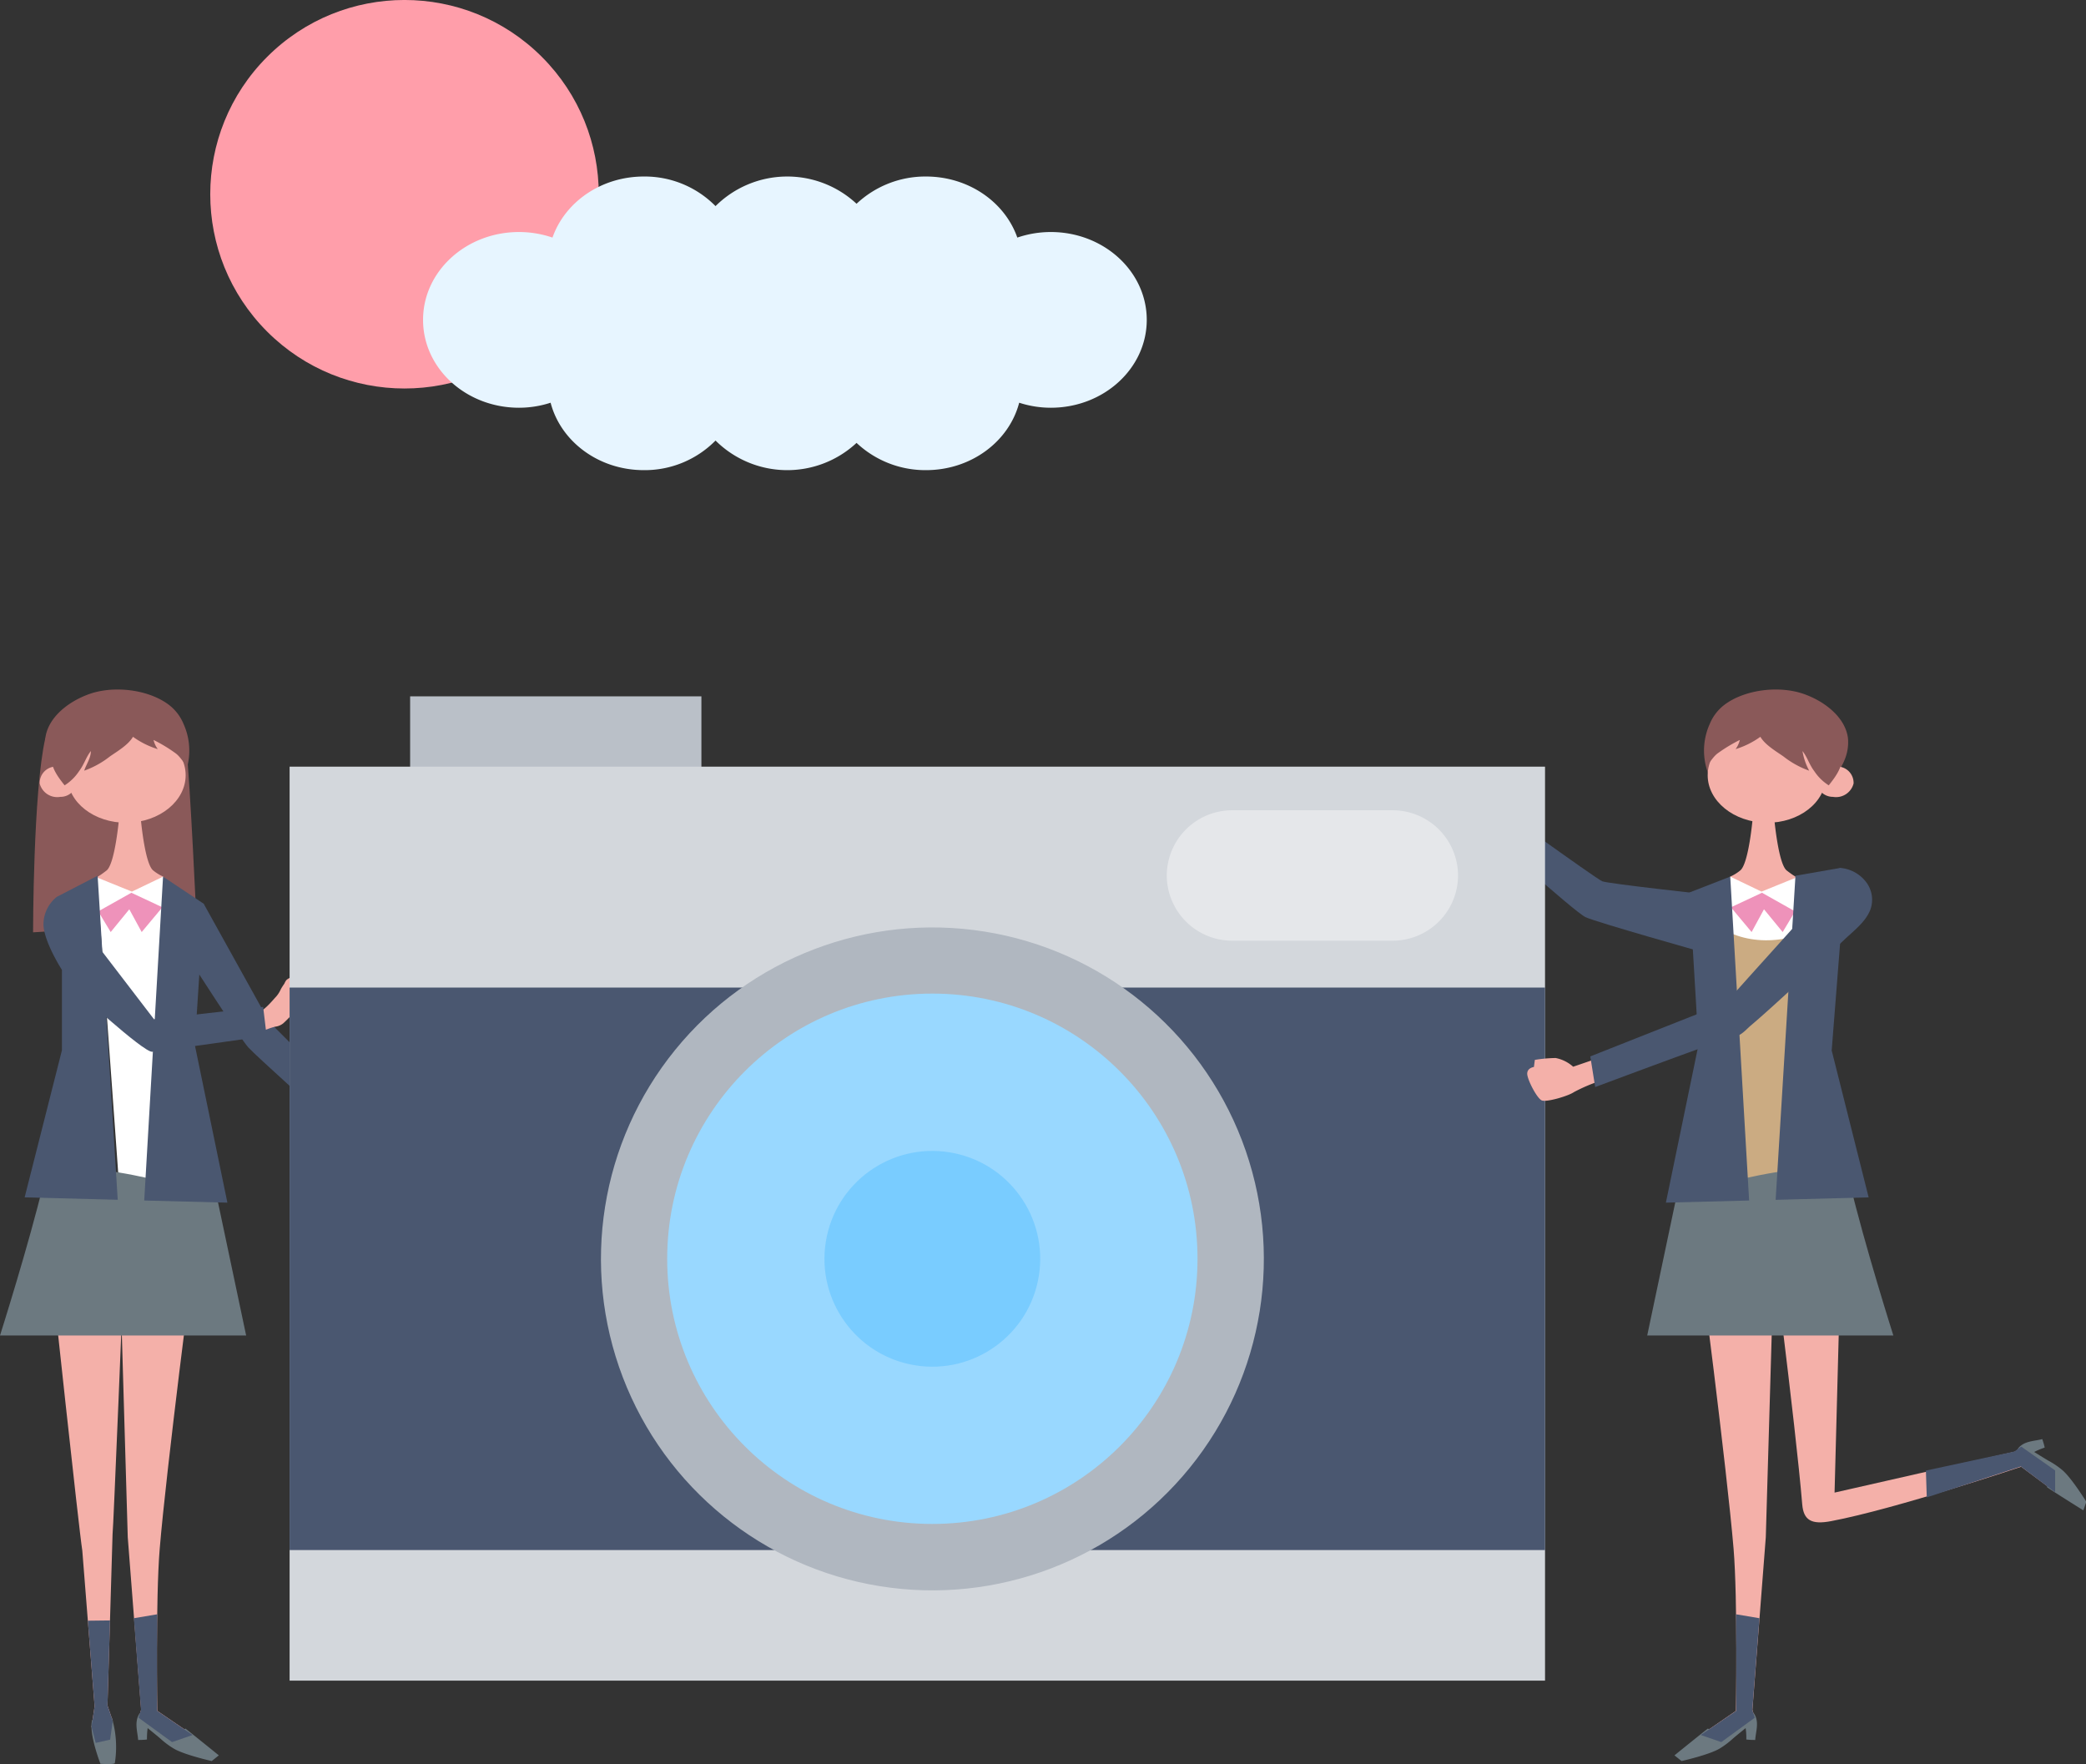 <svg xmlns="http://www.w3.org/2000/svg" viewBox="0 0 311.53 263.44"><rect x="0" y="0" width="311.53" height="263.44" fill="#333333" stroke="none"/><defs><style>.cls-1{fill:#bac0c8;}.cls-2{fill:#8a5959;}.cls-3{fill:#fff;}.cls-4{fill:#ee92ba;}.cls-5{fill:#f4b0a9;}.cls-6{fill:#6c7980;}.cls-7{fill:#4a5770;}.cls-8{fill:#cbab82;}.cls-9{fill:#d3d7dc;}.cls-10{fill:#b0b7c0;}.cls-11{fill:#99d8ff;}.cls-12{fill:#79ccff;}.cls-13{fill:#e5e7ea;}.cls-14{fill:#ff9eaa;}.cls-15{fill:#e7f5ff;}</style></defs><title>lp_take_picture</title><g id="レイヤー_2" data-name="レイヤー 2"><g id="レイヤー_1-2" data-name="レイヤー 1"><rect class="cls-1" x="61.25" y="103.99" width="43.5" height="22.5"/><path class="cls-2" d="M6.77,110.23c-1.83,8-1.83,29-1.83,29l24.41-1.55s-.93-20.7-1.55-26.26-12.35-4.32-12.35-4.32Z"/><path class="cls-3" d="M25.51,132.24l-1.16-1.33h-9.3l-.6.13s3.26,44.64,3.19,44c0-.19,3.65,5.24,4.6,0C24.57,162.27,25.51,132.24,25.51,132.24Z"/><polygon class="cls-4" points="19.62 133.32 14.67 136.1 16.53 139.19 19.31 135.79 21.16 139.19 24.25 135.49 19.62 133.32"/><path class="cls-5" d="M14.39,131s.23,0,1.52-1,1.89-8,1.89-8h1.59v0H21s.59,7,1.89,8a6.75,6.75,0,0,0,1.48.91l-4.67,2.24Z"/><path class="cls-5" d="M18.5,189.66s-1.6,39.47-1.69,39.46l-.76,25.57.79,2.31-.39,2.79-2.15.49-.63-2.42.46-3.06-1.84-23.24c-.53-3.37-4.57-41.08-4.57-41.08Z"/><path class="cls-5" d="M29,187.19s-4.17,32.25-5.15,44.12c-.62,7.46-.36,24.18-.36,24.18l5.3,3.61-3.08,1.06-5-3.64.37-1.19-2-25.77-1.13-38.67Z"/><path class="cls-6" d="M15,263.4s2.11.14,2.15-.11a15.28,15.28,0,0,0-.46-6.81l-.27,2.28-1.95.16-.69-2.11C13.18,258.74,15,263.4,15,263.4Z"/><path class="cls-6" d="M20.63,259.84s.86,0,1.32-.07a11.31,11.31,0,0,1,.1-1.7s1.6,1.29,1.92,1.58a12.18,12.18,0,0,0,1.92,1.44c1.48.94,5.73,1.9,5.73,1.9l1.06-.85s-4.58-3.71-5-4l-1.95,1.14-4.87-3.42C20,257.12,20.55,258.6,20.63,259.84Z"/><path class="cls-6" d="M32.37,178.66l4.39,20.78H0s4.32-13.6,6.54-22.9C7.87,170.92,32.37,178.66,32.37,178.66Z"/><path class="cls-7" d="M8.49,133.93a5.28,5.28,0,0,0-2,4.21c.13,2.63,2.76,6.7,2.76,6.7v12L3.68,178.81l13.9.36-3-48.39Z"/><polygon class="cls-7" points="29.09 156.03 30.45 134.98 24.35 130.91 21.54 179.28 33.96 179.6 29.09 156.03"/><path class="cls-2" d="M7.19,113.24c1.49,4.12,7.24,7.4,7.24,7.4l10.43-1.19a9.65,9.65,0,0,0,2.55-11.34,6.87,6.87,0,0,0-2.21-2.87c-3-2.26-8.14-2.91-11.85-1.6-3.27,1.16-6.2,3.58-6.58,6.59A6.62,6.62,0,0,0,7.19,113.24Z"/><path class="cls-5" d="M10.12,116.62c.5,3.86,4.84,6.64,9.69,6.2s8.37-3.92,7.87-7.78-4.85-6.64-9.7-6.2S9.61,112.76,10.12,116.62Z"/><path class="cls-5" d="M5.93,117a2.7,2.7,0,0,0,3.08,2,2.45,2.45,0,0,0,2.48-2.53,2.7,2.7,0,0,0-3.07-2A2.45,2.45,0,0,0,5.93,117Z"/><path class="cls-2" d="M26.61,110.23a11.73,11.73,0,0,1,1,2.2c.14.44.62,1.45.28,1.85-.66-.56-1-1.35-1.78-1.87a22.7,22.7,0,0,0-3.18-1.91,3.79,3.79,0,0,0,.63,1.37,12.57,12.57,0,0,1-3.7-1.84c-.68,1.18-2.26,2.12-3.44,2.93a13.51,13.51,0,0,1-3.85,2.13c.34-1,1-1.88,1-2.93-.72.9-1,2-1.76,3a7.16,7.16,0,0,1-2.16,2.12c-1.2-1.51-2.18-2.89-2-4.83a7.42,7.42,0,0,1,1.93-4,8.41,8.41,0,0,1,4-2.32,8.39,8.39,0,0,0,1.75-.39,3,3,0,0,1,1.35-.42,11.82,11.82,0,0,1,7,1.59A7.81,7.81,0,0,1,26.61,110.23Z"/><polygon class="cls-7" points="14.13 254.8 13.67 257.87 14.29 260.28 16.45 259.79 16.84 257 16.05 254.69 16.43 241.99 13.12 242.03 14.13 254.8"/><path class="cls-7" d="M23.49,241.07l-3.5.59,1.07,13.67-.37,1.19,5,3.64,3.08-1.06-5.3-3.61S23.39,248.18,23.49,241.07Z"/><path class="cls-3" d="M257.24,132.24l1.16-1.33h9.31l.59.13s-3.26,44.64-3.18,44c0-.19-3.65,5.24-4.61,0C258.18,162.27,257.24,132.24,257.24,132.24Z"/><path class="cls-8" d="M256,137.75c3.85,3.5,11.21,3.5,15.42.35l-2.81,38.55H257.39Z"/><polygon class="cls-4" points="263.14 133.32 268.08 136.1 266.23 139.19 263.44 135.79 261.59 139.19 258.5 135.49 263.14 133.32"/><path class="cls-5" d="M268.37,131s-.24,0-1.53-1-1.89-8-1.89-8h-1.59v0h-1.59s-.59,7-1.89,8a6.47,6.47,0,0,1-1.48.91l4.67,2.24Z"/><path class="cls-5" d="M253.74,187.19s4.17,32.25,5.16,44.12c.62,7.46.35,24.18.35,24.18L254,259.1l3.07,1.06,5-3.64-.36-1.19,2-25.77,1.13-38.67Z"/><path class="cls-6" d="M262.13,259.84s-.86,0-1.33-.07a10.12,10.12,0,0,0-.1-1.7s-1.6,1.29-1.92,1.58a12.57,12.57,0,0,1-1.91,1.44c-1.49.94-5.74,1.9-5.74,1.9l-1.06-.85s4.58-3.71,5-4l2,1.14,4.86-3.42C262.79,257.12,262.2,258.6,262.13,259.84Z"/><path class="cls-5" d="M264,180.53s4.17,32.25,5.15,44.12c.2,2.39,1.39,3.07,4.32,2.51,9.64-1.82,28.38-8.12,28.38-8.12l5.14,3.83v-3.26l-5.07-3.56-1,.73-26.94,6.12L275,184.23Z"/><path class="cls-6" d="M305,214.91s.28.81.36,1.27a11,11,0,0,0-1.57.65s1.74,1.09,2.12,1.3a12.1,12.1,0,0,1,2,1.34c1.38,1.09,3.67,4.8,3.67,4.8l-.45,1.28s-5-3.12-5.42-3.47l.44-2.21-4.82-3.48C302.18,215.17,303.77,215.24,305,214.91Z"/><path class="cls-7" d="M287.75,223.61l-.13-4,13.23-2.85,1-.73,5.07,3.56v3.26L301.8,219Z"/><path class="cls-6" d="M250.38,178.66,246,199.44h36.76s-4.32-13.6-6.53-22.9C274.88,170.92,250.38,178.66,250.38,178.66Z"/><polygon class="cls-7" points="274.91 129.6 275.18 136.17 273.55 156.87 279.07 178.81 265.18 179.18 268.14 130.78 274.91 129.6"/><path class="cls-7" d="M255.2,133.61s-15-1.64-15.91-2-18.39-13-18.39-13l-.27,4.47s14.46,13.1,16.17,13.89,17.61,5.26,17.61,5.26Z"/><polygon class="cls-7" points="253.66 156.03 252.31 133.28 258.4 130.91 261.22 179.28 248.79 179.6 253.66 156.03"/><path class="cls-2" d="M275.57,113.24c-1.49,4.12-7.25,7.4-7.25,7.4l-10.43-1.19a9.66,9.66,0,0,1-2.55-11.34,6.87,6.87,0,0,1,2.21-2.87c3-2.26,8.14-2.91,11.85-1.6,3.27,1.16,6.2,3.58,6.58,6.59A6.76,6.76,0,0,1,275.57,113.24Z"/><path class="cls-5" d="M272.63,116.62c-.5,3.86-4.84,6.64-9.69,6.2s-8.37-3.92-7.86-7.78,4.84-6.64,9.69-6.2S273.14,112.76,272.63,116.62Z"/><path class="cls-5" d="M276.82,117a2.7,2.7,0,0,1-3.08,2,2.47,2.47,0,0,1-2.48-2.53,2.71,2.71,0,0,1,3.08-2A2.44,2.44,0,0,1,276.82,117Z"/><path class="cls-2" d="M256.15,110.23a11.17,11.17,0,0,0-1,2.2c-.14.44-.62,1.45-.28,1.85.66-.56,1-1.35,1.78-1.87a23.29,23.29,0,0,1,3.18-1.91,3.79,3.79,0,0,1-.63,1.37,12.57,12.57,0,0,0,3.7-1.84c.68,1.18,2.27,2.12,3.44,2.93a13.51,13.51,0,0,0,3.85,2.13,9.26,9.26,0,0,1-1-2.93c.72.9,1,2,1.76,3a7.16,7.16,0,0,0,2.16,2.12c1.2-1.51,2.18-2.89,2-4.83a7.42,7.42,0,0,0-1.93-4,8.41,8.41,0,0,0-4-2.32,8.54,8.54,0,0,1-1.75-.39,3,3,0,0,0-1.35-.42,11.82,11.82,0,0,0-7,1.59A7.79,7.79,0,0,0,256.15,110.23Z"/><path class="cls-7" d="M259.26,241.07l3.5.59-1.06,13.67.36,1.19-5,3.64L254,259.1l5.29-3.61S259.36,248.18,259.26,241.07Z"/><path class="cls-7" d="M30.44,135l9.78,17.62,8.15,8.15v6s-10.12-9.06-11.31-10.38S28.13,143,28.13,143Z"/><path class="cls-5" d="M214.13,136.24c.54-.85.61-2,1.13-2.92.18-.31,1.53-2,1.79-1.89.5.25-.05,1.19-.2,1.39s-.42.43-.6.66a2.55,2.55,0,0,0-.31.78,8.06,8.06,0,0,0-.31,1.31,6.06,6.06,0,0,0,1.12-.44c.38-.21.44-.19.94-.08.13,0,2.82.68,2,1-.64.25-1.48-.26-1.94-.2a2.07,2.07,0,0,0-.64.3c-.28.15-.6.28-.86.44a4.81,4.81,0,0,1,1.4-.41c.32,0,2,.09,2.13.39.19.54-1.56.3-1.83.3-.58,0-.91.46-1.3.78a4.68,4.68,0,0,0,1.12-.26,2.81,2.81,0,0,1,1.12,0c.14,0,.76-.17.87,0s-.35.42-.46.46c-.42.16-.91.19-1.31.38-1.29.63-1.16,1.78-2,2.81a.55.55,0,0,1-.21.19c-.25.09-.47-.17-.6-.39-.58-1-1.86-3.23-1.25-4.43.08-.15.25-.22.3-.39Z"/><path class="cls-5" d="M39,151a6.34,6.34,0,0,0,.65-.51c.51-.45,1-1,1.42-1.48a4.12,4.12,0,0,0,.8-1.14c.17-.37.41-.69.61-1a2.32,2.32,0,0,1,.29-.51,2,2,0,0,1,1.21-.5,14.43,14.43,0,0,1,1.59-.21c.28,0,.56,0,.58.35s-.31.59-.68.62a10.17,10.17,0,0,0-1.11.11c-.49.09-.81.72-1.12,1.07a7.94,7.94,0,0,1,1.34-.88,2.53,2.53,0,0,1,1.08-.3,5.19,5.19,0,0,1,.68-.05c.3,0,.59-.14.89-.13s.45.28.39.61-.57.51-.94.59a7.08,7.08,0,0,1-1.12.11,1.4,1.4,0,0,0-.61.14,2.13,2.13,0,0,0-.6.43c-.13.13-.21.34-.38.44a3.11,3.11,0,0,1,1.88-.61,6.78,6.78,0,0,0,1,.17,3.29,3.29,0,0,1,.89.11c.19.07.23.11.15.3a.74.74,0,0,1-.36.43c-.39.16-.84-.06-1.21.08a1.78,1.78,0,0,1,.89.08c.28.15,0,.62-.15.75a1.89,1.89,0,0,1-.85.15c-.29,0-.57.11-.86.13a1.84,1.84,0,0,0-.7.11,3.05,3.05,0,0,0-.7.69c-.54.57-1.07,1.15-1.65,1.67a2.33,2.33,0,0,1-1.2.5,9,9,0,0,0-1.21.39,4.19,4.19,0,0,1-1.21.24c-.5,0-.74,0-.95-.49s-.63-1.5.07-1.79A8.32,8.32,0,0,0,39,151Z"/><path class="cls-7" d="M10.91,136.43,23,152.21l16.3-1.84.52,4.33s-15.77,2.24-17.08,2.37-11.83-9.6-11.83-9.6"/><rect class="cls-9" x="43.25" y="114.49" width="187.49" height="136.49"/><rect class="cls-7" x="43.25" y="147.48" width="187.49" height="84"/><path class="cls-5" d="M238.24,158.17l-3.3,1.13a5.5,5.5,0,0,0-2.61-1.3,20.74,20.74,0,0,0-3.11.28l-.14,1.06s-1,.12-1,1,1.47,3.72,2.19,4,3.94-.66,4.79-1.25a24.8,24.8,0,0,1,4-1.7"/><path class="cls-7" d="M257.73,149.76l-20.23,8,.73,4.58s19.81-7.42,21.19-7.67c.69-.12,1.49-1.05,2-1.48,1.36-1.15,2.68-2.34,4-3.54,3.39-3.08,6.73-6.21,10.06-9.36,1.38-1.31,3.1-2.58,3.83-4.4a4.35,4.35,0,0,0-.62-4.17,5.42,5.42,0,0,0-3.78-2.1s-.53.17-.57.18.33,0,.29.08a19.5,19.5,0,0,1-1.37,1.87,17.5,17.5,0,0,0-1.39,1.6c-.43.68-.86,1.35-1.28,2-.32.5-.8.8-1.13,1.28a17.09,17.09,0,0,1-1.24,1.46l-2.83,3.15c-1.7,1.89-3.41,3.78-5.11,5.68Z"/><circle class="cls-10" cx="139.24" cy="187.98" r="49.5" transform="translate(-68.35 295.83) rotate(-80.92)"/><circle class="cls-11" cx="139.24" cy="187.98" r="39.6"/><circle class="cls-12" cx="139.24" cy="187.98" r="16.11" transform="translate(-68.53 295.49) rotate(-80.83)"/><path class="cls-13" d="M208,140.48H184a9.77,9.77,0,0,1-9.75-9.74h0A9.78,9.78,0,0,1,184,121h24a9.78,9.78,0,0,1,9.75,9.75h0A9.77,9.77,0,0,1,208,140.48Z"/><circle class="cls-14" cx="60.41" cy="29.01" r="29.01" transform="translate(-2.82 51.21) rotate(-45)"/><path class="cls-15" d="M156.93,34.65a15.51,15.51,0,0,0-5,.83c-1.85-5.29-7.26-9.12-13.65-9.12a15,15,0,0,0-10.36,4.07,15.19,15.19,0,0,0-21.06.35,14.84,14.84,0,0,0-10.7-4.42c-6.4,0-11.8,3.83-13.65,9.12a15.51,15.51,0,0,0-5-.83c-7.91,0-14.33,5.87-14.33,13.12S69.6,60.89,77.51,60.89a15.25,15.25,0,0,0,4.72-.75c1.51,5.78,7.16,10.07,13.93,10.07a14.84,14.84,0,0,0,10.7-4.42,15.19,15.19,0,0,0,21.06.35,15,15,0,0,0,10.36,4.07c6.77,0,12.42-4.29,13.93-10.07a15.25,15.25,0,0,0,4.72.75c7.91,0,14.33-5.88,14.33-13.12S164.84,34.65,156.93,34.65Z"/></g></g></svg>
